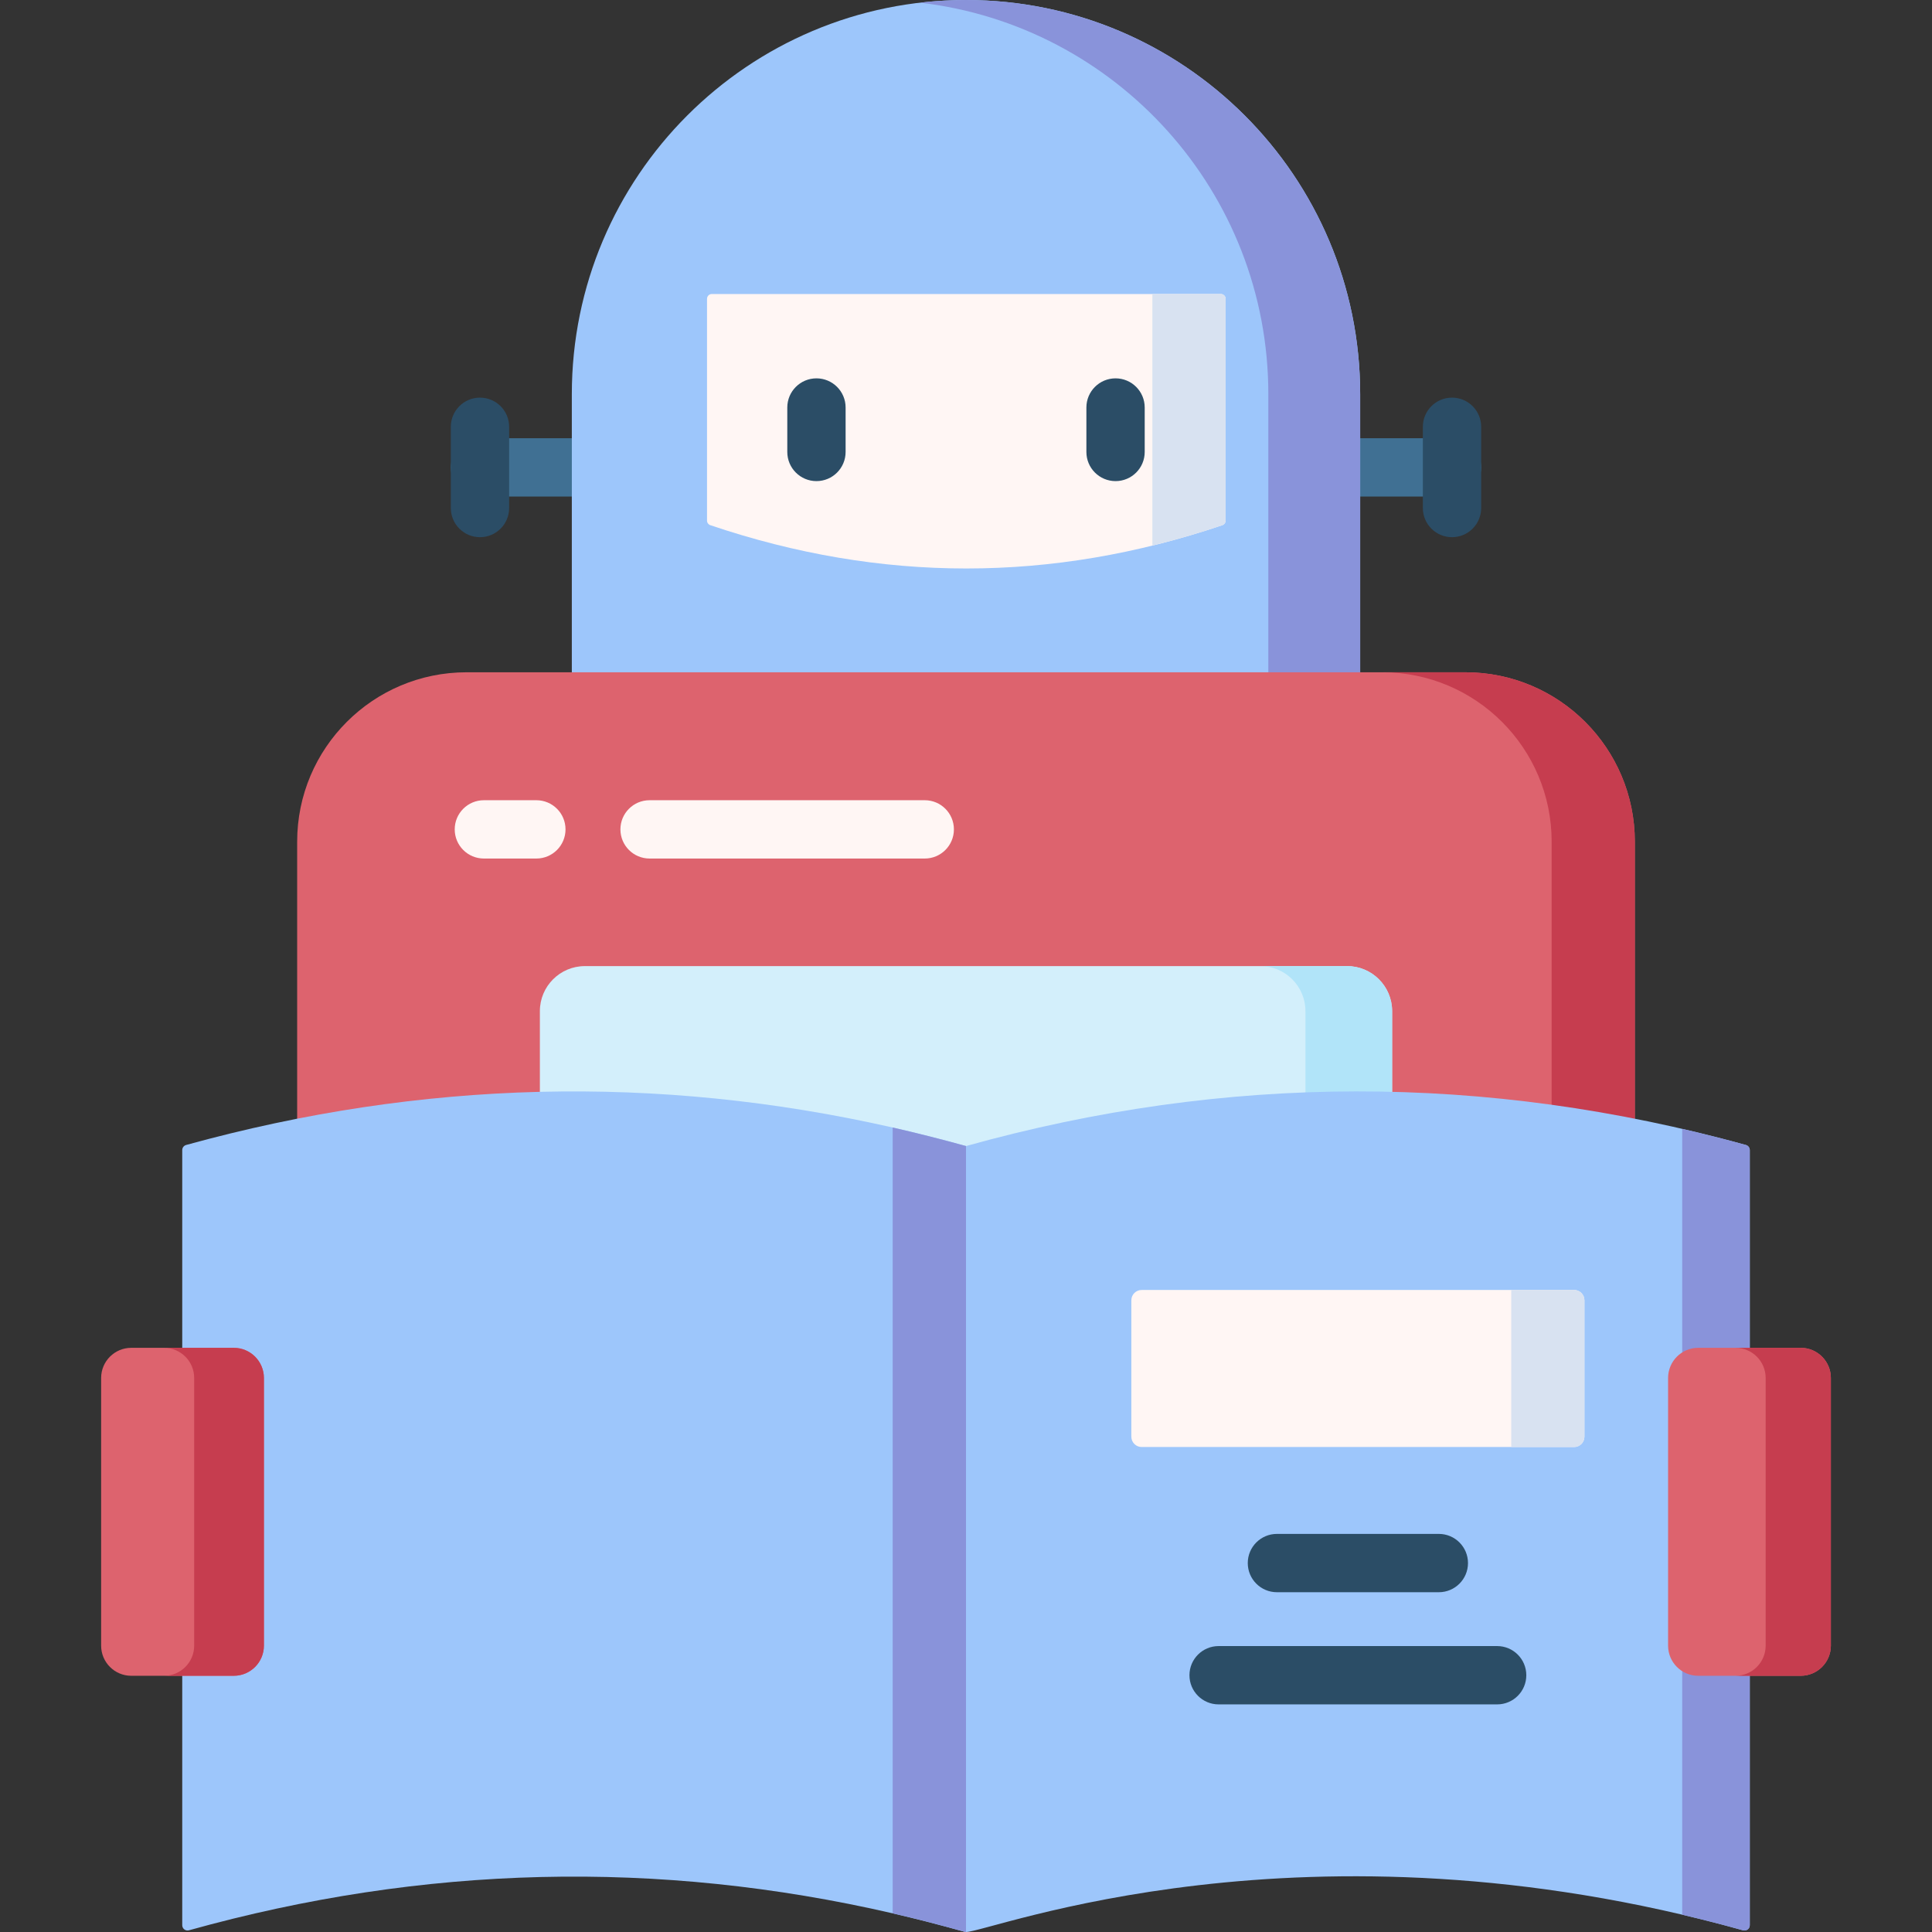 <svg id="Capa_1" enable-background="new 0 0 512 512" height="512" viewBox="0 0 512 512" width="512" xmlns="http://www.w3.org/2000/svg"><rect x="0" y="0" width="512" height="512" fill="#333333" stroke="none"/><g><g><g><path d="m161.42 131.595h-34.219c-4.268 0-7.727-3.459-7.727-7.727s3.46-7.727 7.727-7.727h34.219c4.268 0 7.727 3.459 7.727 7.727s-3.46 7.727-7.727 7.727z" fill="#407093"/></g><g><path d="m127.201 142.361c-4.268 0-7.727-3.459-7.727-7.727v-21.53c0-4.268 3.46-7.727 7.727-7.727s7.727 3.459 7.727 7.727v21.53c0 4.267-3.46 7.727-7.727 7.727z" fill="#2b4d66"/></g><g><path d="m384.799 131.595h-34.219c-4.268 0-7.727-3.459-7.727-7.727s3.459-7.727 7.727-7.727h34.219c4.268 0 7.727 3.459 7.727 7.727.001 4.268-3.459 7.727-7.727 7.727z" fill="#407093"/></g><g><path d="m384.799 142.361c-4.268 0-7.727-3.459-7.727-7.727v-21.53c0-4.268 3.459-7.727 7.727-7.727s7.727 3.459 7.727 7.727v21.53c.001 4.267-3.459 7.727-7.727 7.727z" fill="#2b4d66"/></g></g><g><path d="m360.46 198.765h-208.92v-94.305c0-57.692 46.768-104.46 104.46-104.46 57.692 0 104.46 46.768 104.46 104.46z" fill="#9dc6fb"/><path d="m360.46 104.46c0-57.692-46.768-104.46-104.46-104.46-4.117 0-8.176.246-12.169.71 51.957 6.029 92.291 50.176 92.291 103.75v94.305h24.339v-94.305z" fill="#8993da"/></g><path d="m433.249 398.714h-354.498v-175.653c0-24.798 20.103-44.901 44.901-44.901h264.696c24.798 0 44.901 20.103 44.901 44.901z" fill="#dd636e"/><path d="m433.249 223.061c0-24.798-20.103-44.901-44.901-44.901h-22.045c24.798 0 44.901 20.103 44.901 44.901v175.653h22.045z" fill="#c63d4f"/><path d="m368.928 364.486c0 6.593-5.345 11.937-11.937 11.937h-201.982c-6.593 0-11.937-5.345-11.937-11.937v-96.523c0-6.593 5.345-11.937 11.937-11.937h201.981c6.593 0 11.937 5.345 11.937 11.937v96.523z" fill="#d3effb"/><path d="m368.928 267.963c0-6.593-5.345-11.937-11.937-11.937h-22.97c6.593 0 11.937 5.345 11.937 11.937v96.523c0 6.593-5.344 11.937-11.937 11.937h22.97c6.593 0 11.937-5.344 11.937-11.937z" fill="#b1e4f9"/><path d="m256 303.717v208.283c-.485 0-6.118-1.83-19.431-4.945-62.157-14.331-124.335-12.837-186.492 4.492-.422.124-.876.031-1.226-.227-.35-.268-.556-.68-.556-1.123v-205.408c0-.639.422-1.185 1.03-1.36 62.415-17.226 124.829-18.772 187.244-4.626 6.29 1.432 13.18 3.172 19.431 4.914z" fill="#9dc6fb"/><path d="m256 303.717v208.283c-.532 0-8.236-2.405-19.431-4.945v-208.252c6.29 1.432 13.18 3.172 19.431 4.914z" fill="#8993da"/><path d="m61.951 444.101h-27.161c-4.412 0-7.989-3.577-7.989-7.989v-70.936c0-4.412 3.577-7.989 7.989-7.989h27.162c4.412 0 7.989 3.577 7.989 7.989v70.936c-.001 4.412-3.578 7.989-7.99 7.989z" fill="#dd636e"/><path d="m61.951 357.187h-18.48c4.412 0 7.989 3.577 7.989 7.989v70.936c0 4.412-3.577 7.989-7.989 7.989h18.48c4.412 0 7.989-3.577 7.989-7.989v-70.936c0-4.412-3.577-7.989-7.989-7.989z" fill="#c63d4f"/><path d="m463.706 304.789v205.408c0 .443-.206.855-.556 1.123-.35.258-.804.35-1.226.227-116.497-32.471-199.534.453-205.924.453v-208.283c68.895-19.215 137.78-19.308 206.675-.289.608.176 1.031.722 1.031 1.361z" fill="#9dc6fb"/><path d="m445.804 299.167v208.255c5.375 1.262 10.749 2.633 16.124 4.13.422.118.875.031 1.225-.234.349-.265.554-.679.554-1.117v-205.415c0-.63-.421-1.184-1.028-1.352-5.626-1.552-11.251-2.969-16.875-4.267z" fill="#8993da"/><path d="m450.049 444.101h27.161c4.412 0 7.989-3.577 7.989-7.989v-70.936c0-4.412-3.577-7.989-7.989-7.989h-27.161c-4.412 0-7.989 3.577-7.989 7.989v70.936c0 4.412 3.577 7.989 7.989 7.989z" fill="#dd636e"/><path d="m477.21 357.187h-17.279c4.412 0 7.989 3.577 7.989 7.989v70.936c0 4.412-3.577 7.989-7.989 7.989h17.279c4.412 0 7.989-3.577 7.989-7.989v-70.936c.001-4.412-3.576-7.989-7.989-7.989z" fill="#c63d4f"/><path d="m419.888 380.737c0 1.511-1.225 2.736-2.736 2.736h-114.598c-1.511 0-2.736-1.225-2.736-2.736v-36.145c0-1.511 1.225-2.736 2.736-2.736h114.597c1.511 0 2.736 1.225 2.736 2.736v36.145z" fill="#fff6f4"/><path d="m400.495 341.855v41.618h16.656c1.511 0 2.736-1.225 2.736-2.736v-36.145c0-1.511-1.225-2.736-2.736-2.736h-16.656z" fill="#d8e2f1"/><g><path d="m381.306 421.955h-42.907c-4.268 0-7.727-3.459-7.727-7.727s3.459-7.727 7.727-7.727h42.907c4.268 0 7.727 3.459 7.727 7.727s-3.459 7.727-7.727 7.727z" fill="#2b4d66"/></g><g><path d="m396.76 451.681h-73.815c-4.268 0-7.727-3.459-7.727-7.727s3.459-7.727 7.727-7.727h73.815c4.268 0 7.727 3.459 7.727 7.727s-3.459 7.727-7.727 7.727z" fill="#2b4d66"/></g><g><path d="m142.141 227.521h-13.909c-4.268 0-7.727-3.459-7.727-7.727s3.46-7.727 7.727-7.727h13.909c4.268 0 7.727 3.459 7.727 7.727s-3.46 7.727-7.727 7.727z" fill="#fff6f4"/></g><g><path d="m245.069 227.521h-72.924c-4.268 0-7.727-3.459-7.727-7.727s3.46-7.727 7.727-7.727h72.924c4.268 0 7.727 3.459 7.727 7.727s-3.459 7.727-7.727 7.727z" fill="#fff6f4"/></g><path d="m324.813 137.964c0 .549-.35 1.036-.87 1.212-45.235 15.302-90.469 15.302-135.704 0-.519-.176-.87-.663-.87-1.212v-58.771c0-.706.573-1.279 1.279-1.279h134.884c.706 0 1.279.573 1.279 1.279v58.771z" fill="#fff6f4"/><path d="m305.389 77.914v66.668c6.185-1.52 12.369-3.316 18.554-5.407.52-.176.869-.663.869-1.212v-58.77c0-.706-.573-1.279-1.279-1.279z" fill="#d8e2f1"/><g><g><path d="m216.368 127.5c-4.268 0-7.727-3.459-7.727-7.727v-11.779c0-4.268 3.46-7.727 7.727-7.727 4.268 0 7.727 3.459 7.727 7.727v11.779c0 4.268-3.46 7.727-7.727 7.727z" fill="#2b4d66"/></g><g><path d="m295.632 127.5c-4.268 0-7.727-3.459-7.727-7.727v-11.779c0-4.268 3.459-7.727 7.727-7.727s7.727 3.459 7.727 7.727v11.779c.001 4.268-3.459 7.727-7.727 7.727z" fill="#2b4d66"/></g></g></g></svg>